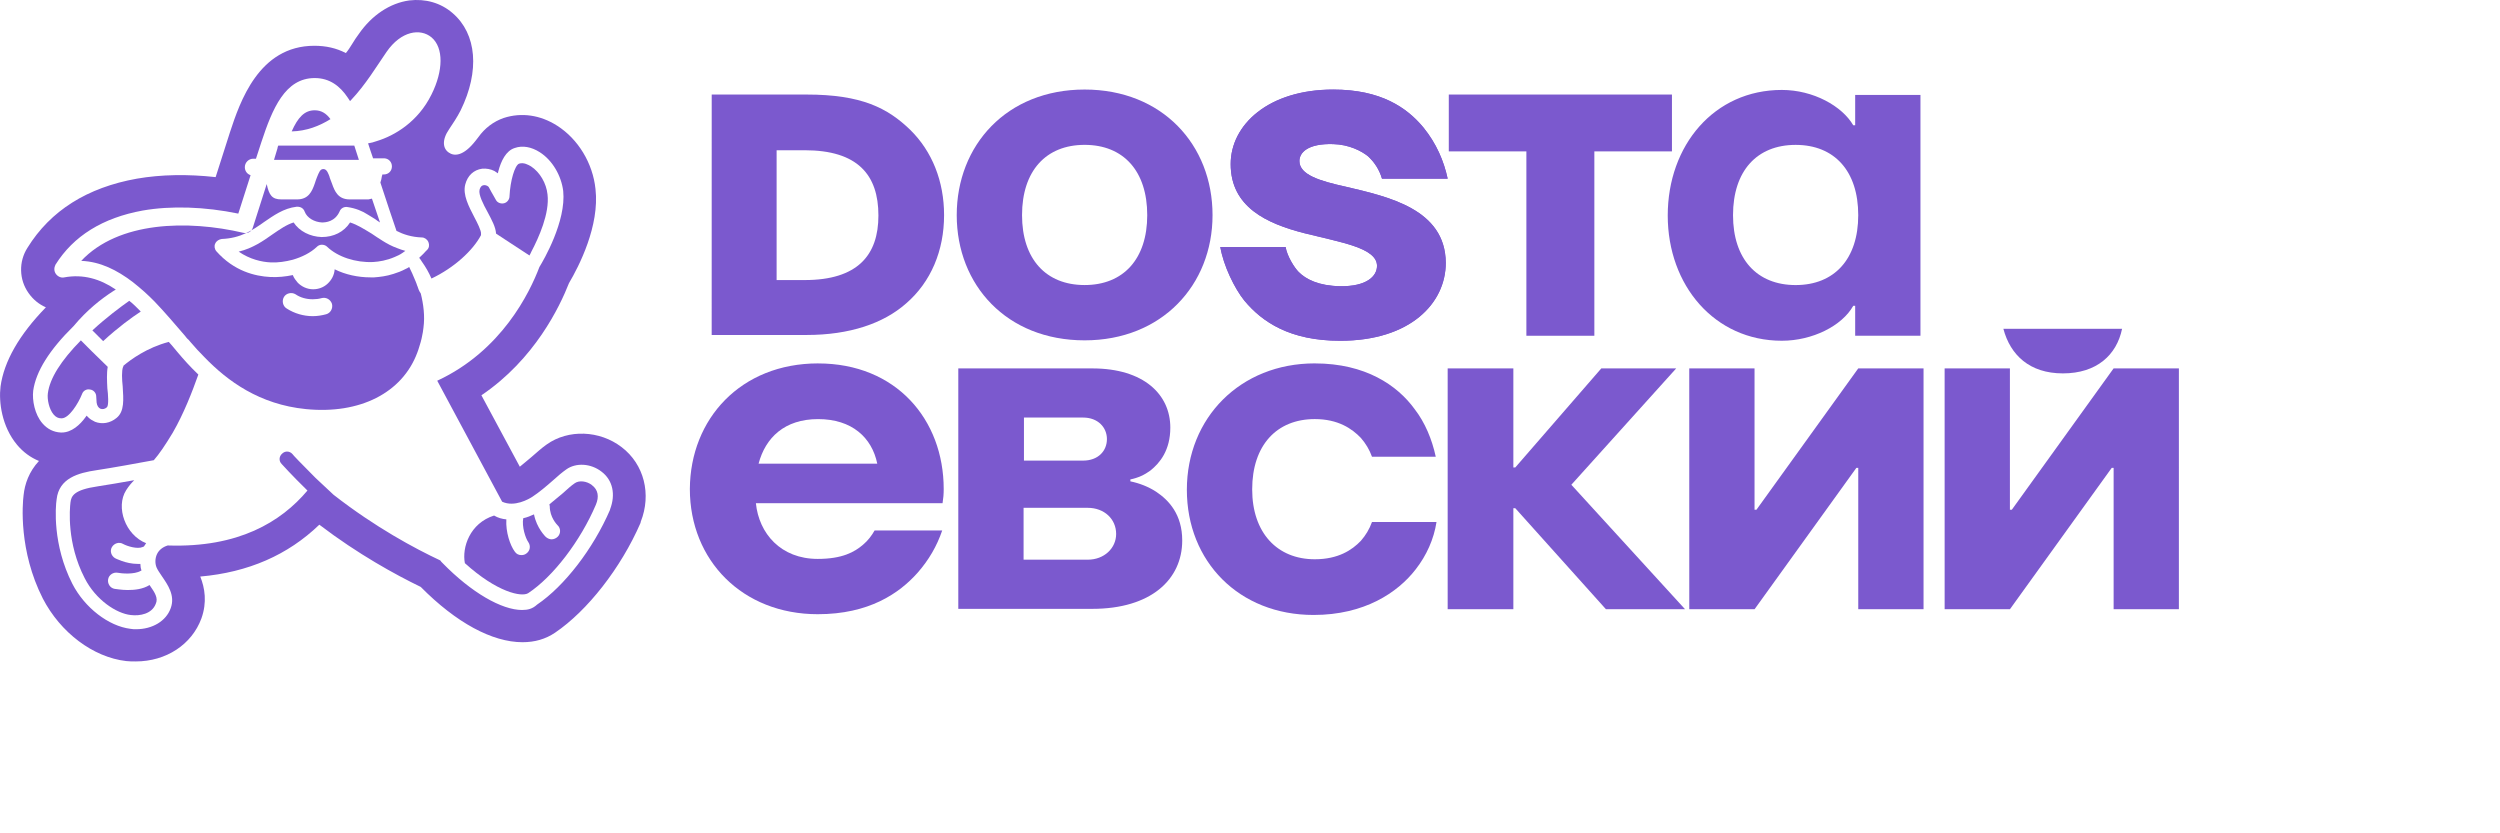 <?xml version="1.0" encoding="UTF-8" standalone="no"?>
<svg
   fill="#ffffff"
   height="10mm"
   version="1.1"
   width="30mm"
   id="svg22"
   sodipodi:docname="logo_color.svg"
   inkscape:version="1.4 (86a8ad7, 2024-10-11)"
   xmlns:inkscape="http://www.inkscape.org/namespaces/inkscape"
   xmlns:sodipodi="http://sodipodi.sourceforge.net/DTD/sodipodi-0.dtd"
   xmlns="http://www.w3.org/2000/svg"
   xmlns:svg="http://www.w3.org/2000/svg">
  <sodipodi:namedview
     id="namedview22"
     pagecolor="#ffffff"
     bordercolor="#000000"
     borderopacity="0.25"
     inkscape:showpageshadow="2"
     inkscape:pageopacity="0.0"
     inkscape:pagecheckerboard="0"
     inkscape:deskcolor="#d1d1d1"
     inkscape:document-units="mm"
     showgrid="true"
     inkscape:zoom="5.12"
     inkscape:cx="48.339844"
     inkscape:cy="21.191406"
     inkscape:window-width="1600"
     inkscape:window-height="837"
     inkscape:window-x="-8"
     inkscape:window-y="-8"
     inkscape:window-maximized="1"
     inkscape:current-layer="svg22">
    <inkscape:grid
       id="grid22"
       units="mm"
       originx="0"
       originy="0"
       spacingx="3.78"
       spacingy="3.78"
       empcolor="#0099e5"
       empopacity="0.302"
       color="#0099e5"
       opacity="0.149"
       empspacing="5"
       enabled="true"
       visible="true" />
  </sodipodi:namedview>
  <defs
     id="defs1" />
  <path
     d="m 36.495,12.702 c 2.404,0 3.345,-1.132 3.345,-2.927 0,-1.847 -0.941,-2.961 -3.345,-2.961 H 35.223 V 12.702 Z M 32.279,4.288 h 4.303 c 2.491,0 3.676,0.61 4.703,1.603 0.993,0.976 1.533,2.334 1.533,3.867 0,1.603 -0.592,3.031 -1.725,4.007 -1.028,0.906 -2.561,1.428 -4.512,1.428 h -4.303 z"
     id="path1"
     style="fill:#7b59ce;fill-opacity:1;fill-rule:nonzero" />
  <path
     d="m 49.193,12.928 c 1.759,0 2.839,-1.185 2.839,-3.17 0,-2.003 -1.08,-3.188 -2.839,-3.188 -1.759,0 -2.839,1.185 -2.839,3.188 0,1.986 1.08,3.17 2.839,3.17 z m 0,-8.867 c 3.519,0 5.801,2.508 5.801,5.696 0,3.17 -2.299,5.679 -5.801,5.679 -3.536,0 -5.801,-2.509 -5.801,-5.679 0,-3.17 2.265,-5.696 5.801,-5.696 z"
     id="path2"
     style="fill:#7b59ce;fill-opacity:1;fill-rule:nonzero" />
  <path
     d="M 65.709,4.288 H 75.83 V 6.866 H 72.311 V 15.228 H 69.228 V 6.866 H 65.709 Z"
     id="path3"
     style="fill:#7b59ce;fill-opacity:1;fill-rule:nonzero" />
  <path
     d="m 49.333,25.384 c 0.749,0 1.289,-0.523 1.289,-1.167 0,-0.679 -0.54,-1.185 -1.289,-1.185 h -2.909 v 2.352 z m -0.209,-4.494 c 0.679,0 1.08,-0.435 1.08,-0.976 0,-0.523 -0.401,-0.976 -1.08,-0.976 h -2.683 v 1.951 z m -5.661,-4.181 h 6.08 c 2.334,0 3.536,1.185 3.536,2.683 0,1.028 -0.47,1.603 -0.906,1.951 -0.261,0.192 -0.557,0.331 -0.906,0.401 v 0.087 c 0.418,0.087 0.819,0.244 1.167,0.47 0.575,0.383 1.185,1.028 1.185,2.212 0,1.777 -1.429,3.101 -4.076,3.101 h -6.08 z"
     id="path4"
     style="fill:#7b59ce;fill-opacity:1;fill-rule:nonzero" />
  <path
     d="m 59.631,16.482 c 2.299,0 3.745,0.993 4.529,2.073 0.47,0.61 0.784,1.359 0.958,2.16 h -2.892 c -0.122,-0.331 -0.279,-0.592 -0.505,-0.854 -0.401,-0.418 -1.028,-0.854 -2.09,-0.854 -1.725,0 -2.839,1.185 -2.839,3.188 0,1.968 1.132,3.17 2.839,3.17 1.063,0 1.69,-0.418 2.09,-0.836 0.226,-0.261 0.383,-0.523 0.505,-0.854 h 2.926 c -0.122,0.784 -0.453,1.516 -0.941,2.143 -0.819,1.063 -2.334,2.073 -4.634,2.073 -3.379,0 -5.748,-2.421 -5.748,-5.679 0,-3.258 2.421,-5.731 5.801,-5.731 z"
     id="path5"
     style="fill:#7b59ce;fill-opacity:1;fill-rule:nonzero" />
  <path
     d="m 65.658,16.708 h 2.979 v 4.494 h 0.087 l 3.902,-4.494 h 3.397 l -4.756,5.278 5.156,5.644 H 72.835 L 68.724,23.049 H 68.637 v 4.581 h -2.979 z"
     id="path6"
     style="fill:#7b59ce;fill-opacity:1;fill-rule:nonzero" />
  <path
     d="m 76.615,16.708 h 2.961 v 6.41 h 0.087 L 84.28,16.708 h 2.961 V 27.631 H 84.28 v -6.41 h -0.087 l -4.616,6.41 h -2.961 z"
     id="path7"
     style="fill:#7b59ce;fill-opacity:1;fill-rule:nonzero" />
  <path
     d="m 96.245,14.914 h -5.383 c 0.314,1.185 1.185,2.021 2.7,2.021 1.533,0 2.439,-0.836 2.683,-2.021 z m -8.048,1.794 h 2.961 v 6.41 h 0.087 l 4.616,-6.41 h 2.961 V 27.631 H 95.862 v -6.41 h -0.087 l -4.616,6.41 h -2.961 z"
     id="path8"
     style="fill:#7b59ce;fill-opacity:1;fill-rule:nonzero" />
  <path
     d="m 39.788,21.029 c -0.244,-1.185 -1.15,-2.021 -2.683,-2.021 -1.516,0 -2.386,0.836 -2.7,2.021 z m -2.683,-4.546 c 3.536,0 5.696,2.543 5.696,5.696 0,0.244 -0.017,0.418 -0.052,0.644 h -8.466 c 0.139,1.376 1.132,2.526 2.805,2.526 1.115,0 1.672,-0.314 2.056,-0.645 0.226,-0.192 0.383,-0.401 0.523,-0.644 h 3.066 c -0.244,0.714 -0.61,1.341 -1.115,1.916 -0.836,0.941 -2.212,1.881 -4.529,1.881 -3.414,0 -5.801,-2.439 -5.801,-5.679 0.017,-3.188 2.317,-5.696 5.818,-5.696 z"
     id="path9"
     style="fill:#7b59ce;fill-opacity:1;fill-rule:nonzero" />
  <path
     d="m 84.14,4.306 v 1.376 h -0.087 c -0.505,-0.871 -1.812,-1.603 -3.24,-1.603 -3.066,0 -5.174,2.508 -5.174,5.696 0,3.17 2.125,5.679 5.174,5.679 1.394,0 2.735,-0.679 3.24,-1.585 h 0.087 v 1.359 h 2.961 V 4.306 Z m -2.7,8.623 c -1.759,0 -2.84,-1.185 -2.84,-3.17 0,-2.003 1.08,-3.188 2.84,-3.188 1.759,0 2.839,1.185 2.839,3.188 0,1.986 -1.08,3.17 -2.839,3.17 z"
     id="path10"
     style="fill:#7b59ce;fill-opacity:1;fill-rule:nonzero" />
  <path
     d="M 61.042,8.469 C 59.857,8.208 58.934,7.929 58.934,7.302 c 0,-0.383 0.383,-0.801 1.533,-0.766 0.714,0.017 1.289,0.314 1.585,0.557 0.279,0.261 0.505,0.592 0.627,1.01 h 2.979 C 65.484,7.302 65.153,6.518 64.561,5.786 63.812,4.88 62.627,4.062 60.467,4.062 c -2.944,0 -4.651,1.603 -4.651,3.379 0,1.951 1.637,2.7 3.345,3.136 1.655,0.418 3.292,0.662 3.292,1.481 0,0.47 -0.47,0.941 -1.672,0.923 -0.976,-0.017 -1.55,-0.314 -1.881,-0.645 -0.192,-0.192 -0.523,-0.714 -0.592,-1.132 h -2.961 c 0.139,0.836 0.644,1.881 1.097,2.439 0.801,0.958 2.055,1.812 4.338,1.812 3.188,0 4.79,-1.707 4.79,-3.536 C 65.554,9.479 62.958,8.922 61.042,8.469 Z"
     id="path11"
     style="fill:#7b59ce;fill-opacity:1;fill-rule:nonzero" />
  <path
     d="M 61.042,8.469 C 59.857,8.208 58.934,7.929 58.934,7.302 c 0,-0.383 0.383,-0.801 1.533,-0.766 0.714,0.017 1.289,0.314 1.585,0.557 0.279,0.261 0.505,0.592 0.627,1.01 h 2.979 C 65.484,7.302 65.153,6.518 64.561,5.786 63.812,4.88 62.627,4.062 60.467,4.062 c -2.944,0 -4.651,1.603 -4.651,3.379 0,1.951 1.637,2.7 3.345,3.136 1.655,0.418 3.292,0.662 3.292,1.481 0,0.47 -0.47,0.941 -1.672,0.923 -0.976,-0.017 -1.55,-0.314 -1.881,-0.645 -0.192,-0.192 -0.523,-0.714 -0.592,-1.132 h -2.961 c 0.139,0.836 0.644,1.881 1.097,2.439 0.801,0.958 2.055,1.812 4.338,1.812 3.188,0 4.79,-1.707 4.79,-3.536 C 65.554,9.479 62.958,8.922 61.042,8.469 Z"
     id="path12"
     style="fill:#7b59ce;fill-opacity:1;fill-rule:nonzero" />
  <path
     d="m 26.851,22.004 c -0.244,-0.192 -0.592,-0.226 -0.784,-0.087 -0.157,0.104 -0.348,0.279 -0.54,0.453 -0.192,0.157 -0.401,0.331 -0.61,0.505 0,0.035 0.017,0.052 0.017,0.087 0,0.505 0.331,0.836 0.348,0.854 0.157,0.139 0.157,0.383 0.017,0.523 -0.07,0.07 -0.174,0.122 -0.279,0.122 -0.087,0 -0.174,-0.035 -0.261,-0.104 -0.017,-0.017 -0.418,-0.401 -0.54,-1.028 -0.157,0.07 -0.314,0.139 -0.488,0.174 -0.07,0.383 0.104,0.906 0.227,1.08 0.122,0.174 0.087,0.401 -0.087,0.523 -0.07,0.052 -0.139,0.07 -0.227,0.07 -0.122,0 -0.226,-0.052 -0.296,-0.157 -0.209,-0.279 -0.418,-0.888 -0.383,-1.463 -0.192,-0.017 -0.383,-0.07 -0.557,-0.174 -1.097,0.348 -1.463,1.446 -1.324,2.16 1.463,1.324 2.578,1.55 2.874,1.359 1.132,-0.749 2.369,-2.369 3.066,-4.007 0.157,-0.366 0.104,-0.679 -0.174,-0.888 z"
     id="path13"
     style="fill:#7b59ce;fill-opacity:1;fill-rule:nonzero" />
  <path
     d="m 6.785,26.533 c -0.314,0.192 -0.679,0.227 -0.993,0.227 -0.296,0 -0.54,-0.052 -0.592,-0.052 -0.209,-0.035 -0.331,-0.244 -0.296,-0.435 0.035,-0.209 0.244,-0.331 0.435,-0.296 0.174,0.035 0.749,0.087 1.045,-0.087 0.017,0 0.017,-0.018 0.035,-0.018 -0.035,-0.087 -0.052,-0.192 -0.052,-0.296 -0.035,0 -0.087,0 -0.122,0 -0.54,0 -1.028,-0.261 -1.028,-0.261 -0.174,-0.104 -0.244,-0.331 -0.139,-0.505 0.105,-0.174 0.331,-0.244 0.505,-0.139 0.192,0.104 0.645,0.244 0.888,0.139 0.017,-0.017 0.035,-0.017 0.052,-0.017 0.035,-0.052 0.07,-0.104 0.105,-0.157 -0.941,-0.366 -1.394,-1.637 -0.906,-2.404 0.122,-0.192 0.244,-0.331 0.366,-0.453 -0.575,0.104 -1.202,0.209 -1.655,0.279 -1.08,0.157 -1.202,0.435 -1.237,0.732 -0.035,0.296 -0.174,1.847 0.645,3.432 0.505,0.993 1.446,1.603 2.09,1.672 0.418,0.052 0.958,-0.052 1.132,-0.505 0.122,-0.261 -0.035,-0.505 -0.279,-0.854 z"
     id="path14"
     style="fill:#7b59ce;fill-opacity:1;fill-rule:nonzero" />
  <path
     d="m 6.123,13.869 c -0.087,-0.087 -0.174,-0.157 -0.261,-0.226 -0.418,0.296 -1.028,0.749 -1.672,1.341 l 0.244,0.244 0.07,0.07 0.174,0.174 C 5.357,14.845 5.984,14.392 6.384,14.13 6.315,14.061 6.262,14.009 6.193,13.939 6.158,13.904 6.14,13.887 6.123,13.869 Z"
     id="path15"
     style="fill:#7b59ce;fill-opacity:1;fill-rule:nonzero" />
  <path
     d="m 18.924,12.963 c -0.017,-0.07 -0.052,-0.139 -0.07,-0.192 -0.104,-0.261 -0.209,-0.488 -0.296,-0.662 -0.052,0.035 -0.104,0.07 -0.157,0.087 -0.192,0.104 -0.383,0.174 -0.557,0.227 -0.314,0.104 -0.627,0.139 -0.871,0.157 -0.052,0 -0.122,0 -0.174,0 -0.557,0 -1.132,-0.122 -1.62,-0.366 -0.018,0.261 -0.139,0.488 -0.331,0.662 -0.174,0.157 -0.401,0.244 -0.645,0.244 -0.279,0 -0.523,-0.122 -0.697,-0.296 -0.087,-0.104 -0.174,-0.209 -0.226,-0.348 -0.331,0.07 -0.679,0.105 -1.028,0.087 -0.679,-0.035 -1.637,-0.261 -2.439,-1.167 -0.087,-0.104 -0.105,-0.244 -0.052,-0.348 0.052,-0.122 0.174,-0.192 0.296,-0.209 0.854,-0.035 1.376,-0.383 1.916,-0.766 0.435,-0.296 0.888,-0.627 1.481,-0.697 0.052,0 0.104,0 0.157,0.017 0.104,0.035 0.174,0.105 0.209,0.209 0.104,0.279 0.435,0.47 0.784,0.488 0.174,0 0.592,-0.035 0.801,-0.505 0.052,-0.139 0.209,-0.226 0.366,-0.192 0.348,0.052 0.662,0.174 0.923,0.348 0.104,0.07 0.209,0.122 0.314,0.192 0.07,0.052 0.139,0.105 0.227,0.157 L 16.869,9.009 c -0.052,0.017 -0.104,0.017 -0.157,0.035 -0.035,0 -0.052,0 -0.087,0 -0.157,0 -0.209,0 -0.261,0 0,0 0,0 -0.017,0 -0.104,0 -0.174,0 -0.209,0 -0.087,0 -0.122,0 -0.279,0 -0.523,0 -0.679,-0.366 -0.801,-0.714 C 15.022,8.225 14.987,8.138 14.952,8.051 c 0,0 0,0 0,-0.017 C 14.9,7.894 14.83,7.668 14.674,7.668 c 0,0 0,0 -0.017,0 -0.139,0 -0.192,0.157 -0.279,0.366 -0.017,0.052 -0.035,0.087 -0.052,0.139 -0.017,0.052 -0.035,0.105 -0.052,0.157 -0.122,0.348 -0.279,0.714 -0.801,0.714 -0.122,0 -0.174,0 -0.227,0 -0.052,0 -0.104,0 -0.261,0 -0.052,0 -0.104,0 -0.226,0 -0.418,0 -0.557,-0.192 -0.662,-0.697 l -0.627,1.968 c -0.052,0.192 -0.244,0.296 -0.435,0.244 -2.526,-0.592 -5.661,-0.523 -7.351,1.272 0.871,0.035 1.62,0.418 2.334,0.958 0.174,0.139 0.366,0.296 0.54,0.453 0.157,0.139 0.296,0.279 0.453,0.435 0.47,0.488 0.923,1.028 1.376,1.55 0.052,0.07 0.105,0.139 0.174,0.192 0.035,0.035 0.052,0.07 0.087,0.104 0.192,0.227 0.401,0.453 0.627,0.679 1.045,1.08 2.491,2.143 4.599,2.352 2.439,0.244 4.372,-0.732 5.052,-2.561 0.07,-0.174 0.104,-0.331 0.157,-0.488 0.017,-0.052 0.017,-0.087 0.035,-0.139 0,-0.035 0.018,-0.052 0.018,-0.087 0.035,-0.139 0.052,-0.279 0.07,-0.418 0.07,-0.523 0,-1.063 -0.122,-1.55 -0.087,-0.122 -0.122,-0.244 -0.157,-0.348 z m -4.128,1.289 c -0.192,0.052 -0.401,0.087 -0.61,0.087 -0.418,0 -0.836,-0.122 -1.185,-0.348 -0.174,-0.104 -0.227,-0.348 -0.122,-0.523 0.104,-0.174 0.348,-0.227 0.523,-0.122 0.227,0.157 0.505,0.227 0.784,0.227 0.139,0 0.279,-0.017 0.401,-0.052 0.192,-0.052 0.401,0.052 0.47,0.261 0.052,0.209 -0.07,0.418 -0.261,0.47 z"
     id="path16"
     style="fill:#7b59ce;fill-opacity:1;fill-rule:nonzero" />
  <path
     d="m 16.103,7.25 h 0.174 L 16.069,6.605 H 15.894 15.18 12.619 C 12.602,6.64 12.585,6.692 12.585,6.727 l -0.157,0.523 h 3.083 z"
     id="path17"
     style="fill:#7b59ce;fill-opacity:1;fill-rule:nonzero" />
  <path
     d="m 15.878,10.089 c -0.279,0.435 -0.749,0.662 -1.289,0.662 -0.523,-0.017 -1.01,-0.261 -1.272,-0.662 -0.331,0.104 -0.627,0.314 -0.958,0.54 -0.418,0.296 -0.888,0.627 -1.533,0.784 0.505,0.348 1.045,0.47 1.446,0.488 0.331,0.017 0.679,-0.035 1.01,-0.122 0.418,-0.122 0.801,-0.314 1.08,-0.575 l 0.017,-0.017 c 0.052,-0.052 0.139,-0.087 0.209,-0.087 h 0.017 c 0.087,0 0.174,0.035 0.226,0.087 0.488,0.47 1.306,0.732 2.09,0.697 0.279,-0.017 0.61,-0.07 0.976,-0.227 0.122,-0.052 0.244,-0.104 0.366,-0.192 0.035,-0.035 0.087,-0.052 0.122,-0.087 -0.122,-0.035 -0.244,-0.07 -0.366,-0.122 -0.244,-0.087 -0.47,-0.209 -0.662,-0.331 -0.174,-0.104 -0.348,-0.227 -0.505,-0.331 -0.348,-0.209 -0.644,-0.401 -0.976,-0.505 z"
     id="path18"
     style="fill:#7b59ce;fill-opacity:1;fill-rule:nonzero" />
  <path
     d="m 14.274,5.002 c -0.47,0 -0.766,0.331 -1.045,0.958 0.679,-0.017 1.254,-0.244 1.759,-0.557 -0.192,-0.261 -0.418,-0.401 -0.714,-0.401 z"
     id="path19"
     style="fill:#7b59ce;fill-opacity:1;fill-rule:nonzero" />
  <path
     d="m 22.497,10.594 0.61,0.401 0.906,0.592 c 0.035,-0.052 0.052,-0.105 0.087,-0.174 0.331,-0.627 0.836,-1.742 0.732,-2.596 -0.052,-0.505 -0.348,-1.01 -0.749,-1.272 -0.122,-0.07 -0.331,-0.192 -0.54,-0.122 -0.192,0.07 -0.401,0.766 -0.435,1.481 0,0.139 -0.104,0.279 -0.244,0.314 -0.139,0.035 -0.296,-0.017 -0.366,-0.139 0,-0.017 -0.157,-0.261 -0.331,-0.592 -0.017,-0.035 -0.122,-0.105 -0.226,-0.087 -0.035,0 -0.139,0.017 -0.192,0.209 -0.052,0.226 0.174,0.662 0.366,1.01 0.192,0.366 0.366,0.679 0.383,0.975 z"
     id="path20"
     style="fill:#7b59ce;fill-opacity:1;fill-rule:nonzero" />
  <path
     d="M 4.887,16.639 4.173,15.942 3.964,15.733 3.929,15.698 3.685,15.454 3.668,15.437 c -0.906,0.923 -1.411,1.724 -1.498,2.404 -0.035,0.261 0.052,0.714 0.261,0.958 0.105,0.122 0.209,0.174 0.348,0.174 0,0 0,0 0.017,0 0.331,0 0.749,-0.662 0.923,-1.097 0.052,-0.157 0.209,-0.244 0.366,-0.209 0.157,0.017 0.279,0.157 0.279,0.314 L 4.382,18.259 c 0.017,0.139 0.087,0.244 0.174,0.279 0.087,0.035 0.209,0.017 0.296,-0.07 0.087,-0.087 0.052,-0.592 0.017,-0.854 -0.017,-0.331 -0.035,-0.697 0.017,-0.976 z"
     id="path21"
     style="fill:#7b59ce;fill-opacity:1;fill-rule:nonzero" />
  <path
     d="m 28.193,20.28 c -0.993,-0.766 -2.421,-0.819 -3.397,-0.122 -0.227,0.157 -0.453,0.366 -0.697,0.575 -0.174,0.139 -0.366,0.314 -0.523,0.435 l -1.742,-3.24 c 2.421,-1.637 3.554,-4.024 3.972,-5.087 0.453,-0.766 1.394,-2.596 1.202,-4.268 C 26.887,7.406 26.225,6.309 25.267,5.699 24.5,5.211 23.646,5.09 22.845,5.351 22.392,5.508 21.992,5.804 21.695,6.222 L 21.573,6.379 C 21.016,7.093 20.598,7.093 20.354,6.919 20.093,6.744 20.023,6.361 20.372,5.856 20.511,5.647 20.737,5.316 20.894,5.002 21.765,3.226 21.626,1.536 20.528,0.595 19.988,0.125 19.291,-0.067 18.56,0.02 17.689,0.142 16.87,0.682 16.278,1.536 16.173,1.675 16.069,1.832 15.964,2.006 15.877,2.146 15.79,2.285 15.686,2.407 15.25,2.18 14.78,2.076 14.257,2.076 c -2.526,0 -3.379,2.561 -3.832,3.937 L 9.78,8.033 C 8.526,7.894 7.307,7.912 6.209,8.103 3.962,8.504 2.29,9.549 1.245,11.239 0.844,11.866 0.861,12.685 1.297,13.294 1.506,13.59 1.767,13.8 2.081,13.939 0.861,15.193 0.182,16.395 0.025,17.527 -0.062,18.224 0.077,19.339 0.774,20.175 1.053,20.506 1.384,20.75 1.767,20.907 1.314,21.395 1.123,21.952 1.07,22.457 c -0.052,0.401 -0.226,2.526 0.871,4.686 0.801,1.55 2.282,2.665 3.78,2.839 0.139,0.017 0.296,0.017 0.435,0.017 1.376,0 2.543,-0.766 2.979,-1.951 0.261,-0.732 0.157,-1.376 -0.052,-1.899 2.177,-0.192 3.972,-0.976 5.4,-2.352 1.759,1.341 3.449,2.264 4.599,2.822 1.603,1.62 3.24,2.508 4.616,2.508 0.557,0 1.045,-0.139 1.481,-0.435 1.463,-0.993 2.979,-2.926 3.867,-4.965 0,-0.017 0.017,-0.035 0.017,-0.07 0.488,-1.237 0.157,-2.596 -0.871,-3.379 z m -4.512,7.386 c -0.923,0 -2.299,-0.784 -3.623,-2.143 -0.035,-0.035 -0.07,-0.07 -0.087,-0.104 -1.15,-0.54 -2.944,-1.498 -4.843,-2.979 -0.296,-0.279 -0.575,-0.54 -0.819,-0.766 -0.627,-0.627 -1.045,-1.063 -1.045,-1.08 -0.122,-0.139 -0.331,-0.157 -0.47,-0.017 -0.139,0.122 -0.157,0.331 -0.017,0.47 0.035,0.035 0.453,0.505 1.115,1.15 0.017,0.018 0.035,0.035 0.052,0.052 -1.202,1.428 -3.136,2.596 -6.323,2.491 0,0 0,0 -0.017,0 -0.226,0.07 -0.401,0.209 -0.488,0.401 -0.087,0.192 -0.087,0.418 -0.017,0.592 0.052,0.122 0.139,0.244 0.244,0.401 0.261,0.383 0.61,0.871 0.401,1.446 -0.209,0.592 -0.836,0.958 -1.568,0.958 -0.087,0 -0.174,0 -0.261,-0.018 C 4.92,28.397 3.84,27.561 3.283,26.481 2.377,24.704 2.516,22.98 2.568,22.649 2.673,21.691 3.544,21.447 4.38,21.325 5.077,21.22 6.227,21.011 6.976,20.872 7.22,20.593 7.481,20.21 7.829,19.635 8.334,18.764 8.718,17.771 8.996,16.987 8.631,16.639 8.334,16.308 8.056,15.977 7.969,15.872 7.881,15.768 7.794,15.663 7.742,15.611 7.707,15.559 7.655,15.507 c -0.993,0.261 -1.725,0.801 -2.056,1.08 0,0.018 0,0.035 -0.017,0.052 -0.07,0.174 -0.052,0.575 -0.017,0.888 0.035,0.592 0.087,1.132 -0.279,1.428 C 4.99,19.2 4.624,19.252 4.31,19.13 4.206,19.078 4.101,19.025 4.014,18.938 3.979,18.904 3.962,18.886 3.927,18.851 c -0.017,0.017 -0.017,0.035 -0.035,0.052 -0.261,0.366 -0.645,0.714 -1.097,0.714 -0.017,0 -0.017,0 -0.035,0 C 2.429,19.6 2.15,19.461 1.924,19.2 1.575,18.799 1.454,18.154 1.506,17.719 c 0.122,-0.871 0.732,-1.847 1.829,-2.926 0.61,-0.732 1.254,-1.237 1.794,-1.585 0.035,-0.017 0.07,-0.052 0.122,-0.07 0,0 -0.017,0 -0.017,-0.017 C 4.537,12.65 3.77,12.423 2.917,12.58 2.777,12.615 2.621,12.545 2.534,12.423 2.446,12.301 2.446,12.145 2.516,12.005 3.335,10.699 4.659,9.88 6.47,9.549 7.76,9.323 9.292,9.375 10.808,9.688 L 11.365,7.946 C 11.209,7.894 11.104,7.755 11.104,7.581 c 0,-0.209 0.174,-0.383 0.383,-0.383 h 0.122 l 0.244,-0.749 c 0.505,-1.533 1.08,-2.909 2.421,-2.909 0.679,0 1.15,0.366 1.498,0.888 0.035,0.052 0.07,0.105 0.104,0.157 0.017,-0.017 0.017,-0.017 0.035,-0.035 0.679,-0.714 1.185,-1.568 1.62,-2.195 0.662,-0.958 1.533,-1.08 2.038,-0.662 0.557,0.47 0.54,1.516 0,2.596 -0.61,1.237 -1.672,1.864 -2.474,2.108 -0.139,0.052 -0.279,0.087 -0.401,0.105 0.07,0.209 0.139,0.435 0.227,0.679 h 0.488 c 0.018,0 0.018,0 0.035,0 0.192,0.017 0.331,0.174 0.331,0.366 0,0.209 -0.157,0.366 -0.366,0.366 h -0.017 -0.052 c 0,0.017 0,0.035 -0.018,0.07 -0.017,0.105 -0.035,0.209 -0.07,0.296 0.279,0.854 0.557,1.69 0.732,2.195 0.314,0.157 0.679,0.279 1.15,0.296 0.122,0 0.244,0.087 0.296,0.209 0.052,0.122 0.035,0.261 -0.052,0.348 -0.035,0.035 -0.052,0.052 -0.087,0.087 -0.087,0.105 -0.192,0.192 -0.279,0.279 0.035,0.052 0.087,0.104 0.122,0.174 0.174,0.244 0.314,0.488 0.435,0.766 1.028,-0.488 1.881,-1.272 2.247,-1.968 0,-0.017 0,-0.035 0,-0.07 0.017,-0.122 -0.174,-0.505 -0.296,-0.732 -0.261,-0.505 -0.54,-1.028 -0.418,-1.498 0.104,-0.401 0.383,-0.662 0.766,-0.714 0.192,-0.017 0.383,0.017 0.557,0.105 0.052,0.035 0.104,0.07 0.157,0.105 0,-0.035 0.018,-0.052 0.018,-0.087 0.122,-0.47 0.348,-0.941 0.749,-1.063 0.348,-0.122 0.749,-0.052 1.132,0.192 0.575,0.366 0.976,1.063 1.063,1.759 0.139,1.376 -0.888,3.136 -1.08,3.449 -0.435,1.15 -1.707,3.798 -4.634,5.156 l 2.944,5.487 c 0.557,0.261 1.219,-0.122 1.376,-0.227 0.296,-0.192 0.645,-0.488 0.941,-0.749 0.209,-0.192 0.418,-0.366 0.592,-0.488 0.435,-0.314 1.115,-0.279 1.603,0.104 0.505,0.383 0.644,1.028 0.383,1.707 0,0 0,0 0,0.017 -0.766,1.777 -2.073,3.466 -3.31,4.303 -0.209,0.192 -0.418,0.244 -0.679,0.244 z"
     id="path22"
     style="fill:#7b59ce;fill-opacity:1;fill-rule:nonzero" />
</svg>
